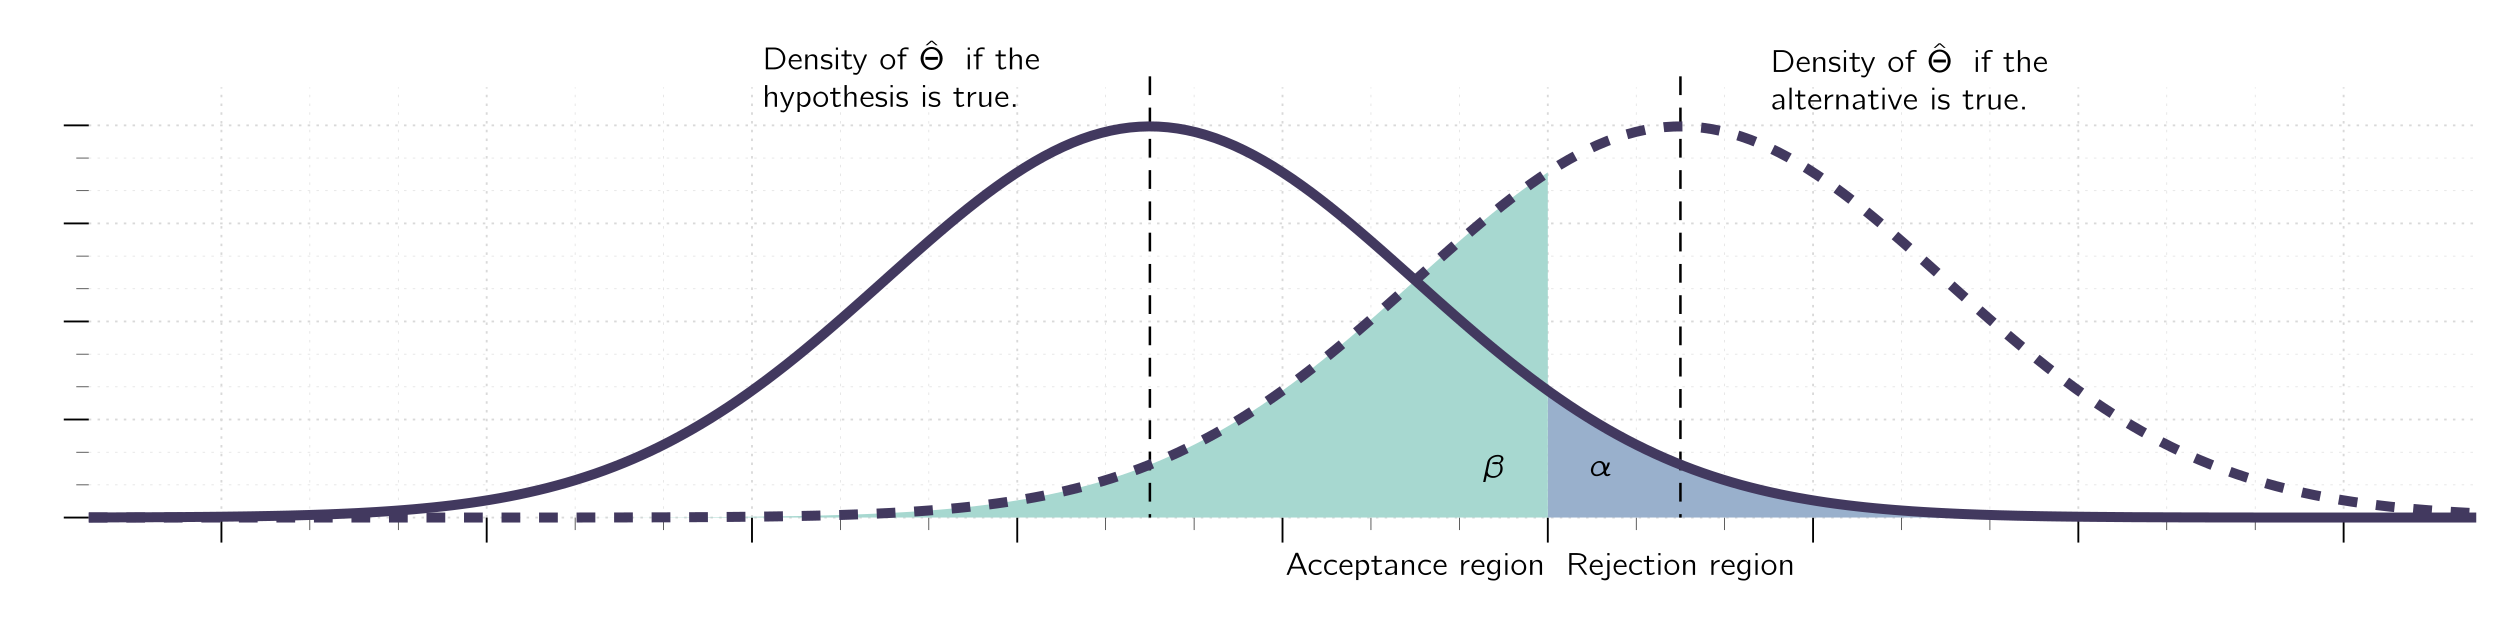 <?xml version="1.0" encoding="UTF-8"?>
<svg xmlns="http://www.w3.org/2000/svg" xmlns:xlink="http://www.w3.org/1999/xlink" width="398.295" height="98.889" viewBox="0 0 398.295 98.889">
<defs>
<g>
<g id="glyph-0-0">
<path d="M 0.531 -3.469 L 0.531 0 L 2.016 0 C 2.875 -0.047 3.641 -0.75 3.641 -1.703 C 3.641 -2.531 3.047 -3.328 2.141 -3.453 C 2.047 -3.469 1.938 -3.469 1.844 -3.469 Z M 0.891 -0.297 L 0.891 -3.172 L 1.797 -3.172 C 2.109 -3.172 2.406 -3.109 2.672 -2.938 C 3.062 -2.672 3.25 -2.25 3.266 -1.797 L 3.266 -1.703 C 3.266 -1.031 2.891 -0.297 1.797 -0.297 Z M 0.891 -0.297 "/>
</g>
<g id="glyph-0-1">
<path d="M 2.25 -0.578 C 2 -0.391 1.734 -0.25 1.422 -0.25 C 0.984 -0.25 0.547 -0.578 0.547 -1.25 L 2.297 -1.25 C 2.297 -1.578 2.234 -1.938 1.984 -2.172 C 1.812 -2.328 1.562 -2.422 1.312 -2.422 C 0.641 -2.422 0.219 -1.797 0.219 -1.172 L 0.219 -1.156 C 0.219 -0.516 0.75 0.031 1.391 0.031 C 1.688 0.031 1.984 -0.062 2.203 -0.219 C 2.234 -0.25 2.266 -0.266 2.266 -0.297 C 2.266 -0.328 2.266 -0.344 2.266 -0.359 Z M 0.578 -1.469 C 0.703 -1.812 0.891 -2.141 1.328 -2.141 C 1.719 -2.141 1.938 -1.828 2 -1.469 Z M 0.578 -1.469 "/>
</g>
<g id="glyph-0-2">
<path d="M 0.766 -1.875 L 0.766 -2.359 L 0.406 -2.359 L 0.406 0 L 0.781 0 L 0.781 -1.281 C 0.781 -1.609 0.875 -2.125 1.344 -2.125 C 1.531 -2.125 1.766 -2.094 1.875 -1.922 C 1.953 -1.812 1.953 -1.688 1.953 -1.547 L 1.953 0 L 2.312 0 L 2.312 -1.562 C 2.312 -1.75 2.312 -1.938 2.219 -2.094 C 2.094 -2.328 1.828 -2.391 1.578 -2.391 C 1.266 -2.391 0.875 -2.203 0.766 -1.875 Z M 0.766 -1.875 "/>
</g>
<g id="glyph-0-3">
<path d="M 0.203 -0.516 C 0.188 -0.422 0.156 -0.312 0.156 -0.234 C 0.156 -0.094 0.75 0 0.812 0.016 C 0.906 0.031 1.016 0.031 1.109 0.031 C 1.516 0.031 2 -0.141 2 -0.672 C 2 -1.172 1.516 -1.344 1.109 -1.406 C 0.891 -1.453 0.516 -1.5 0.516 -1.797 C 0.516 -2.078 0.828 -2.141 1.047 -2.141 L 1.156 -2.141 C 1.344 -2.141 1.531 -2.094 1.703 -2.016 C 1.75 -1.984 1.797 -1.969 1.844 -1.953 L 1.906 -2.25 C 1.641 -2.359 1.359 -2.422 1.078 -2.422 C 0.672 -2.422 0.188 -2.266 0.188 -1.75 C 0.188 -1.422 0.469 -1.203 0.75 -1.109 C 1.047 -1.031 1.672 -1.062 1.672 -0.641 C 1.672 -0.344 1.344 -0.25 1.094 -0.25 C 0.812 -0.25 0.547 -0.328 0.297 -0.469 C 0.266 -0.484 0.234 -0.516 0.203 -0.516 Z M 0.203 -0.516 "/>
</g>
<g id="glyph-0-4">
<path d="M 0.422 -2.359 L 0.422 0 L 0.766 0 L 0.766 -2.359 Z M 0.422 -3.469 L 0.422 -3.109 L 0.766 -3.109 L 0.766 -3.469 Z M 0.422 -3.469 "/>
</g>
<g id="glyph-0-5">
<path d="M 0.609 -3.031 L 0.609 -2.359 L 0.109 -2.359 L 0.109 -2.078 L 0.594 -2.078 L 0.594 -0.672 C 0.594 -0.391 0.625 0.031 1.047 0.031 C 1.328 0.031 1.594 -0.047 1.844 -0.188 L 1.781 -0.453 C 1.594 -0.344 1.453 -0.25 1.25 -0.25 C 0.984 -0.25 0.938 -0.5 0.938 -0.703 L 0.938 -2.078 L 1.75 -2.078 L 1.75 -2.359 L 0.938 -2.359 L 0.938 -3.031 Z M 0.609 -3.031 "/>
</g>
<g id="glyph-0-6">
<path d="M 0.078 -2.359 C 0.094 -2.281 0.141 -2.219 0.172 -2.141 L 1.047 -0.078 C 1.062 -0.062 1.078 -0.047 1.078 -0.016 L 1.078 0 C 1.078 0.062 1.016 0.141 0.984 0.219 C 0.922 0.406 0.812 0.594 0.578 0.594 C 0.422 0.594 0.281 0.562 0.141 0.516 L 0.156 0.828 C 0.297 0.859 0.438 0.875 0.578 0.875 L 0.641 0.875 C 1 0.828 1.156 0.484 1.281 0.203 C 1.609 -0.562 1.938 -1.344 2.25 -2.109 C 2.281 -2.188 2.328 -2.266 2.344 -2.359 L 2.047 -2.359 C 2 -2.359 1.984 -2.328 1.984 -2.297 L 1.938 -2.203 C 1.766 -1.781 1.594 -1.359 1.422 -0.922 C 1.344 -0.75 1.266 -0.562 1.234 -0.375 C 1.172 -0.578 1.094 -0.781 1.016 -0.984 C 0.891 -1.266 0.781 -1.547 0.656 -1.828 L 0.453 -2.297 C 0.438 -2.344 0.422 -2.359 0.375 -2.359 Z M 0.078 -2.359 "/>
</g>
<g id="glyph-0-7">
<path d="M 1.312 -2.422 C 1 -2.375 0.719 -2.25 0.516 -2.016 C 0.312 -1.781 0.203 -1.469 0.203 -1.172 C 0.203 -0.609 0.641 0.031 1.375 0.031 C 2 0.031 2.562 -0.453 2.562 -1.172 C 2.562 -1.766 2.125 -2.422 1.375 -2.422 C 1.359 -2.422 1.328 -2.422 1.312 -2.422 Z M 0.562 -1.141 L 0.562 -1.188 C 0.562 -1.656 0.781 -2.141 1.391 -2.141 C 1.922 -2.141 2.203 -1.703 2.203 -1.219 C 2.203 -0.719 1.938 -0.25 1.375 -0.25 C 0.953 -0.25 0.672 -0.531 0.594 -0.953 C 0.578 -1.016 0.578 -1.078 0.562 -1.141 Z M 0.562 -1.141 "/>
</g>
<g id="glyph-0-8">
<path d="M 0.594 -2.359 L 0.156 -2.359 L 0.156 -2.078 L 0.594 -2.078 L 0.594 0 L 0.953 0 L 0.953 -2.078 L 1.578 -2.078 L 1.578 -2.359 L 0.938 -2.359 L 0.938 -2.875 C 0.938 -3.172 1.266 -3.219 1.469 -3.219 C 1.625 -3.219 1.766 -3.188 1.922 -3.156 L 1.922 -3.469 C 1.797 -3.484 1.656 -3.5 1.516 -3.5 C 1.156 -3.5 0.766 -3.359 0.625 -2.984 C 0.594 -2.875 0.594 -2.781 0.594 -2.672 Z M 0.594 -2.359 "/>
</g>
<g id="glyph-0-9">
<path d="M 0.406 -3.469 L 0.406 0 L 0.781 0 L 0.781 -1.281 C 0.781 -1.609 0.875 -2.125 1.344 -2.125 C 1.531 -2.125 1.766 -2.094 1.875 -1.922 C 1.953 -1.812 1.953 -1.688 1.953 -1.547 L 1.953 0 L 2.312 0 L 2.312 -1.562 C 2.312 -1.75 2.312 -1.922 2.219 -2.094 C 2.094 -2.328 1.828 -2.391 1.578 -2.391 C 1.281 -2.391 0.875 -2.219 0.766 -1.891 L 0.766 -3.469 Z M 0.406 -3.469 "/>
</g>
<g id="glyph-0-10">
<path d="M 0.781 -2.016 L 0.781 -2.359 L 0.422 -2.359 L 0.422 0.828 L 0.781 0.828 L 0.781 -0.328 C 0.984 -0.109 1.156 0.031 1.469 0.031 C 2.109 0.031 2.5 -0.609 2.5 -1.172 C 2.5 -1.688 2.219 -2.391 1.609 -2.391 C 1.328 -2.391 1.062 -2.297 0.859 -2.109 C 0.828 -2.078 0.797 -2.047 0.781 -2.016 Z M 2.125 -1.109 C 2.078 -0.672 1.781 -0.25 1.297 -0.25 C 1.109 -0.25 0.781 -0.406 0.781 -0.641 L 0.781 -1.781 C 0.828 -1.969 1.125 -2.109 1.344 -2.109 C 1.812 -2.109 2.141 -1.625 2.141 -1.203 C 2.141 -1.172 2.141 -1.141 2.125 -1.109 Z M 2.125 -1.109 "/>
</g>
<g id="glyph-0-11">
<path d="M 0.766 -1.75 L 0.766 -2.359 L 0.422 -2.359 L 0.422 0 L 0.766 0 L 0.766 -0.938 C 0.766 -1.016 0.766 -1.078 0.766 -1.156 C 0.766 -1.734 1.203 -2.078 1.75 -2.078 L 1.75 -2.391 C 1.344 -2.391 0.891 -2.141 0.766 -1.75 Z M 0.766 -1.75 "/>
</g>
<g id="glyph-0-12">
<path d="M 0.406 -2.359 L 0.406 -0.672 C 0.406 -0.484 0.422 -0.297 0.547 -0.125 C 0.656 0 0.828 0.031 1 0.031 C 1.359 0.031 1.828 -0.141 1.953 -0.438 L 1.969 0 L 2.312 0 L 2.312 -2.359 L 1.953 -2.359 L 1.953 -1.172 C 1.953 -1.094 1.953 -1.016 1.953 -0.953 C 1.953 -0.766 1.922 -0.578 1.781 -0.438 C 1.641 -0.281 1.438 -0.234 1.234 -0.234 L 1.203 -0.234 C 1.031 -0.234 0.781 -0.234 0.781 -0.594 L 0.781 -2.359 Z M 0.406 -2.359 "/>
</g>
<g id="glyph-0-13">
<path d="M 0.562 -0.422 L 0.562 0 L 0.984 0 L 0.984 -0.422 Z M 0.562 -0.422 "/>
</g>
<g id="glyph-0-14">
<path d="M 0.453 -1.891 C 0.547 -1.938 0.625 -2 0.703 -2.031 C 0.891 -2.125 1.109 -2.156 1.312 -2.156 L 1.359 -2.156 C 1.656 -2.125 1.828 -1.891 1.828 -1.547 C 1.828 -1.469 1.812 -1.406 1.812 -1.328 C 1.25 -1.328 0.281 -1.219 0.281 -0.594 C 0.281 -0.266 0.516 0.031 0.875 0.031 C 1.219 0.031 1.578 -0.062 1.828 -0.344 L 1.828 0 L 2.188 0 L 2.188 -1.312 C 2.188 -1.391 2.188 -1.453 2.188 -1.547 C 2.188 -2.031 1.844 -2.422 1.328 -2.422 C 1.047 -2.422 0.781 -2.375 0.531 -2.266 C 0.5 -2.234 0.438 -2.219 0.438 -2.172 C 0.438 -2.078 0.453 -1.984 0.453 -1.891 Z M 1.812 -1.172 L 1.812 -0.75 C 1.812 -0.375 1.469 -0.234 1.156 -0.234 C 0.938 -0.234 0.625 -0.359 0.625 -0.609 C 0.625 -0.938 1.062 -1.062 1.312 -1.109 C 1.469 -1.141 1.656 -1.172 1.812 -1.172 Z M 1.812 -1.172 "/>
</g>
<g id="glyph-0-15">
<path d="M 0.422 -3.469 L 0.422 0 L 0.766 0 L 0.766 -3.469 Z M 0.422 -3.469 "/>
</g>
<g id="glyph-0-16">
<path d="M 0.078 -2.359 C 0.094 -2.297 0.125 -2.234 0.156 -2.156 L 0.984 -0.078 C 1 -0.047 1 0.016 1.078 0.016 L 1.391 0.016 C 1.422 0 1.438 -0.078 1.453 -0.125 L 2.266 -2.141 C 2.281 -2.219 2.328 -2.281 2.344 -2.359 L 2.016 -2.344 L 1.219 -0.375 L 0.422 -2.344 L 0.328 -2.359 Z M 0.078 -2.359 "/>
</g>
<g id="glyph-0-17">
<path d="M 0.156 0 L 0.406 0 C 0.422 0 0.438 0 0.469 0 C 0.516 0 0.531 -0.031 0.547 -0.078 L 0.609 -0.219 C 0.703 -0.438 0.875 -1 0.984 -1 L 2.578 -1 C 2.656 -1 2.75 -0.672 2.812 -0.516 C 2.891 -0.359 2.984 0 3.078 0 C 3.109 0 3.141 0 3.156 0 L 3.422 0 C 3.391 -0.125 3.328 -0.234 3.297 -0.359 L 3.047 -0.969 C 2.703 -1.797 2.344 -2.625 2.016 -3.453 C 2 -3.484 2 -3.516 1.969 -3.516 L 1.641 -3.516 C 1.578 -3.516 1.578 -3.484 1.562 -3.438 L 1.5 -3.297 C 1.188 -2.516 0.859 -1.734 0.547 -0.969 L 0.297 -0.359 C 0.25 -0.234 0.188 -0.125 0.156 0 Z M 1.047 -1.297 L 1.734 -2.984 L 1.766 -3.094 L 1.781 -3.094 L 2.047 -2.406 L 2.5 -1.297 Z M 1.047 -1.297 "/>
</g>
<g id="glyph-0-18">
<path d="M 2.281 -0.578 C 2.234 -0.547 2.203 -0.516 2.156 -0.5 C 1.938 -0.344 1.688 -0.25 1.406 -0.25 C 0.922 -0.25 0.594 -0.641 0.594 -1.188 C 0.594 -1.609 0.812 -2.125 1.406 -2.125 C 1.656 -2.125 1.859 -2.094 2.094 -1.969 C 2.141 -1.953 2.172 -1.922 2.219 -1.906 L 2.266 -2.203 C 2.156 -2.266 2.047 -2.312 1.938 -2.359 C 1.781 -2.406 1.609 -2.422 1.438 -2.422 C 0.844 -2.422 0.234 -1.969 0.234 -1.188 C 0.234 -0.516 0.75 0.031 1.422 0.031 C 1.703 0.031 1.969 -0.047 2.203 -0.188 C 2.25 -0.219 2.297 -0.25 2.297 -0.297 C 2.297 -0.391 2.281 -0.484 2.281 -0.578 Z M 2.281 -0.578 "/>
</g>
<g id="glyph-0-19">
<path d="M 1.938 -0.641 L 1.953 -0.094 C 1.953 0.25 1.797 0.641 1.359 0.641 C 1.109 0.641 0.859 0.594 0.641 0.5 C 0.547 0.469 0.469 0.422 0.391 0.391 L 0.391 0.641 C 0.391 0.75 0.656 0.812 0.812 0.859 C 1 0.891 1.188 0.906 1.359 0.906 C 1.875 0.906 2.312 0.531 2.312 -0.031 L 2.312 -2.391 L 1.953 -2.391 L 1.953 -1.953 C 1.797 -2.219 1.562 -2.391 1.266 -2.391 C 0.641 -2.391 0.234 -1.781 0.234 -1.188 C 0.234 -0.641 0.641 -0.094 1.219 -0.094 C 1.531 -0.094 1.844 -0.344 1.938 -0.641 Z M 1.953 -1.25 C 1.938 -1.188 1.938 -1.109 1.938 -1.031 C 1.891 -0.75 1.75 -0.375 1.375 -0.375 C 0.938 -0.375 0.594 -0.766 0.594 -1.188 C 0.594 -1.641 0.938 -2.125 1.453 -2.125 C 1.75 -2.125 1.953 -1.797 1.953 -1.562 L 1.953 -1.375 C 1.953 -1.328 1.953 -1.297 1.953 -1.25 Z M 1.953 -1.25 "/>
</g>
<g id="glyph-0-20">
<path d="M 0.531 -3.469 L 0.531 0 L 0.891 0 L 0.891 -1.594 L 1.812 -1.594 L 1.906 -1.578 L 3.016 -0.016 L 3.406 -0.016 L 2.234 -1.641 C 2.609 -1.672 3.25 -2.016 3.25 -2.516 L 3.25 -2.562 C 3.188 -3.266 2.281 -3.469 1.734 -3.469 Z M 0.891 -1.875 L 0.891 -3.172 L 1.672 -3.172 C 1.906 -3.172 2.172 -3.172 2.406 -3.078 C 2.625 -3 2.891 -2.828 2.891 -2.562 C 2.891 -1.938 2.172 -1.875 1.656 -1.875 Z M 0.891 -1.875 "/>
</g>
<g id="glyph-0-21">
<path d="M 0.562 -2.359 L 0.562 0.281 C 0.562 0.516 0.297 0.578 0.109 0.578 C -0.047 0.578 -0.188 0.516 -0.328 0.438 L -0.406 0.719 C -0.219 0.797 0 0.875 0.219 0.875 C 0.562 0.875 0.922 0.703 0.922 0.172 L 0.922 -2.359 Z M 0.562 -3.469 L 0.562 -3.109 L 0.922 -3.109 L 0.922 -3.469 Z M 0.562 -3.469 "/>
</g>
<g id="glyph-1-0">
<path d="M 0.422 -2.719 C 0.516 -2.719 0.625 -2.719 0.703 -2.719 C 0.938 -2.906 1.141 -3.109 1.391 -3.297 C 1.625 -3.109 1.828 -2.906 2.062 -2.719 C 2.141 -2.719 2.25 -2.719 2.344 -2.719 C 2.062 -2.969 1.797 -3.219 1.516 -3.453 C 1.422 -3.453 1.328 -3.453 1.234 -3.453 C 0.953 -3.219 0.703 -2.969 0.422 -2.719 Z M 0.422 -2.719 "/>
</g>
<g id="glyph-2-0">
<path d="M 3.812 -1.719 C 3.812 -2.734 3.016 -3.562 2.062 -3.562 C 1.078 -3.562 0.297 -2.734 0.297 -1.719 C 0.297 -0.688 1.094 0.109 2.047 0.109 C 3.031 0.109 3.812 -0.703 3.812 -1.719 Z M 2.062 -0.234 C 1.359 -0.234 0.766 -0.844 0.766 -1.719 C 0.766 -2.625 1.375 -3.234 2.047 -3.234 C 2.75 -3.234 3.344 -2.609 3.344 -1.719 C 3.344 -0.828 2.734 -0.234 2.062 -0.234 Z M 1.062 -1.969 L 1.062 -1.5 L 3.047 -1.5 L 3.047 -1.969 Z M 1.062 -1.969 "/>
</g>
<g id="glyph-3-0">
<path d="M 2.297 -0.453 C 2.328 -0.266 2.438 -0.062 2.609 0 C 2.891 0.125 3.312 -0.047 3.359 -0.312 L 2.984 -0.312 C 2.969 -0.25 2.875 -0.219 2.812 -0.25 C 2.688 -0.297 2.656 -0.531 2.641 -0.656 C 2.625 -0.688 2.625 -0.75 2.625 -0.781 C 2.641 -0.828 2.719 -0.906 2.719 -0.922 C 2.953 -1.25 3.172 -1.703 3.25 -2.141 C 3.141 -2.141 3 -2.141 2.891 -2.125 L 2.875 -2.047 C 2.812 -1.766 2.703 -1.531 2.594 -1.297 C 2.578 -1.375 2.578 -1.453 2.562 -1.531 C 2.5 -1.859 2.312 -2.172 2.031 -2.297 C 1.719 -2.453 1.344 -2.391 1.047 -2.234 C 0.625 -2.016 0.312 -1.562 0.234 -1.094 C 0.188 -0.75 0.281 -0.375 0.562 -0.141 C 0.625 -0.094 0.672 -0.062 0.75 -0.031 C 1.219 0.156 1.781 -0.062 2.094 -0.297 C 2.172 -0.344 2.234 -0.406 2.297 -0.453 Z M 1.812 -2.047 C 2.172 -1.859 2.203 -1.375 2.234 -0.922 C 2.25 -0.812 2.25 -0.797 2.188 -0.734 C 1.953 -0.484 1.609 -0.266 1.219 -0.234 C 1.031 -0.219 0.859 -0.281 0.75 -0.391 C 0.578 -0.531 0.562 -0.797 0.594 -1.016 C 0.641 -1.391 0.781 -1.781 1.109 -1.984 C 1.297 -2.094 1.594 -2.172 1.812 -2.047 Z M 1.812 -2.047 "/>
</g>
<g id="glyph-3-1">
<path d="M -0.203 0.828 L 0.156 0.828 L 0.219 0.547 C 0.281 0.297 0.328 0.062 0.375 -0.203 L 0.484 -0.109 C 0.703 0.062 1 0.172 1.344 0.172 C 1.453 0.172 1.531 0.172 1.625 0.156 C 2.141 0.062 2.625 -0.297 2.828 -0.797 C 2.891 -0.984 2.906 -1.172 2.906 -1.359 C 2.891 -1.641 2.797 -1.875 2.641 -2.047 C 2.609 -2.094 2.562 -2.125 2.516 -2.172 C 2.578 -2.188 2.625 -2.234 2.688 -2.266 C 2.969 -2.484 3.156 -2.875 2.922 -3.188 C 2.703 -3.469 2.266 -3.547 1.797 -3.469 C 1.328 -3.375 0.875 -3.125 0.625 -2.719 C 0.469 -2.484 0.438 -2.188 0.375 -1.906 C 0.312 -1.641 -0.203 0.781 -0.203 0.828 Z M 2.031 -3.219 C 2.109 -3.219 2.172 -3.219 2.234 -3.219 C 2.359 -3.203 2.484 -3.188 2.578 -3.094 C 2.734 -2.953 2.656 -2.688 2.562 -2.516 C 2.547 -2.484 2.531 -2.453 2.5 -2.422 C 2.469 -2.375 2.375 -2.297 2.312 -2.281 C 2.297 -2.281 2.266 -2.297 2.25 -2.297 C 2.047 -2.375 1.844 -2.359 1.594 -2.344 C 1.5 -2.328 1.375 -2.328 1.297 -2.266 C 1.25 -2.234 1.219 -2.188 1.219 -2.141 C 1.234 -2.062 1.359 -2.031 1.422 -2.031 C 1.531 -2 1.656 -2 1.766 -2 C 1.922 -2 2.062 -2.016 2.203 -2.047 C 2.234 -2.047 2.266 -2.062 2.281 -2.047 C 2.344 -2.016 2.375 -1.953 2.422 -1.906 C 2.531 -1.75 2.547 -1.562 2.547 -1.375 C 2.547 -1.031 2.453 -0.641 2.203 -0.391 C 2.016 -0.203 1.781 -0.109 1.422 -0.109 C 1.094 -0.109 0.719 -0.234 0.578 -0.562 C 0.5 -0.75 0.516 -0.891 0.578 -1.109 L 0.797 -2.141 C 0.828 -2.281 0.844 -2.438 0.906 -2.562 C 1.109 -2.984 1.594 -3.188 2.031 -3.219 Z M 2.031 -3.219 "/>
</g>
</g>
</defs>
<path fill="none" stroke-width="0.1" stroke-linecap="butt" stroke-linejoin="miter" stroke="rgb(84.999%, 84.999%, 84.999%)" stroke-opacity="1" stroke-dasharray="0.399 0.996" stroke-miterlimit="10" d="M 35.217 0.001 L 35.217 68.552 M 49.307 0.001 L 49.307 68.552 M 77.483 0.001 L 77.483 68.552 M 91.569 0.001 L 91.569 68.552 M 119.745 0.001 L 119.745 68.552 M 133.834 0.001 L 133.834 68.552 M 162.006 0.001 L 162.006 68.552 M 176.096 0.001 L 176.096 68.552 M 204.272 0.001 L 204.272 68.552 M 218.358 0.001 L 218.358 68.552 M 246.534 0.001 L 246.534 68.552 M 260.624 0.001 L 260.624 68.552 M 288.795 0.001 L 288.795 68.552 M 302.885 0.001 L 302.885 68.552 M 331.061 0.001 L 331.061 68.552 M 345.147 0.001 L 345.147 68.552 " transform="matrix(1, 0, 0, -1, 14.146, 82.458)"/>
<path fill="none" stroke-width="0.299" stroke-linecap="butt" stroke-linejoin="miter" stroke="rgb(84.999%, 84.999%, 84.999%)" stroke-opacity="1" stroke-dasharray="0.399 0.996" stroke-miterlimit="10" d="M 21.131 0.001 L 21.131 68.552 M 63.393 0.001 L 63.393 68.552 M 105.659 0.001 L 105.659 68.552 M 147.92 0.001 L 147.92 68.552 M 190.182 0.001 L 190.182 68.552 M 232.448 0.001 L 232.448 68.552 M 274.709 0.001 L 274.709 68.552 M 316.971 0.001 L 316.971 68.552 M 359.237 0.001 L 359.237 68.552 " transform="matrix(1, 0, 0, -1, 14.146, 82.458)"/>
<path fill="none" stroke-width="0.1" stroke-linecap="butt" stroke-linejoin="miter" stroke="rgb(84.999%, 84.999%, 84.999%)" stroke-opacity="1" stroke-dasharray="0.399 0.996" stroke-miterlimit="10" d="M -0.001 5.208 L 380.366 5.208 M -0.001 10.415 L 380.366 10.415 M -0.001 20.829 L 380.366 20.829 M -0.001 26.036 L 380.366 26.036 M -0.001 36.45 L 380.366 36.45 M -0.001 41.657 L 380.366 41.657 M -0.001 52.071 L 380.366 52.071 M -0.001 57.278 L 380.366 57.278 " transform="matrix(1, 0, 0, -1, 14.146, 82.458)"/>
<path fill="none" stroke-width="0.299" stroke-linecap="butt" stroke-linejoin="miter" stroke="rgb(84.999%, 84.999%, 84.999%)" stroke-opacity="1" stroke-dasharray="0.399 0.996" stroke-miterlimit="10" d="M -0.001 0.001 L 380.366 0.001 M -0.001 15.622 L 380.366 15.622 M -0.001 31.243 L 380.366 31.243 M -0.001 46.864 L 380.366 46.864 M -0.001 62.485 L 380.366 62.485 " transform="matrix(1, 0, 0, -1, 14.146, 82.458)"/>
<path fill="none" stroke-width="0.1" stroke-linecap="butt" stroke-linejoin="miter" stroke="rgb(0%, 0%, 0%)" stroke-opacity="1" stroke-miterlimit="10" d="M 35.217 -1.991 L 35.217 0.001 M 49.307 -1.991 L 49.307 0.001 M 77.483 -1.991 L 77.483 0.001 M 91.569 -1.991 L 91.569 0.001 M 119.745 -1.991 L 119.745 0.001 M 133.834 -1.991 L 133.834 0.001 M 162.006 -1.991 L 162.006 0.001 M 176.096 -1.991 L 176.096 0.001 M 204.272 -1.991 L 204.272 0.001 M 218.358 -1.991 L 218.358 0.001 M 246.534 -1.991 L 246.534 0.001 M 260.624 -1.991 L 260.624 0.001 M 288.795 -1.991 L 288.795 0.001 M 302.885 -1.991 L 302.885 0.001 M 331.061 -1.991 L 331.061 0.001 M 345.147 -1.991 L 345.147 0.001 " transform="matrix(1, 0, 0, -1, 14.146, 82.458)"/>
<path fill="none" stroke-width="0.299" stroke-linecap="butt" stroke-linejoin="miter" stroke="rgb(0%, 0%, 0%)" stroke-opacity="1" stroke-miterlimit="10" d="M 21.131 -3.983 L 21.131 0.001 M 63.393 -3.983 L 63.393 0.001 M 105.659 -3.983 L 105.659 0.001 M 147.92 -3.983 L 147.92 0.001 M 190.182 -3.983 L 190.182 0.001 M 232.448 -3.983 L 232.448 0.001 M 274.709 -3.983 L 274.709 0.001 M 316.971 -3.983 L 316.971 0.001 M 359.237 -3.983 L 359.237 0.001 " transform="matrix(1, 0, 0, -1, 14.146, 82.458)"/>
<path fill="none" stroke-width="0.1" stroke-linecap="butt" stroke-linejoin="miter" stroke="rgb(0%, 0%, 0%)" stroke-opacity="1" stroke-miterlimit="10" d="M -1.994 5.208 L -0.001 5.208 M -1.994 10.415 L -0.001 10.415 M -1.994 20.829 L -0.001 20.829 M -1.994 26.036 L -0.001 26.036 M -1.994 36.45 L -0.001 36.45 M -1.994 41.657 L -0.001 41.657 M -1.994 52.071 L -0.001 52.071 M -1.994 57.278 L -0.001 57.278 " transform="matrix(1, 0, 0, -1, 14.146, 82.458)"/>
<path fill="none" stroke-width="0.299" stroke-linecap="butt" stroke-linejoin="miter" stroke="rgb(0%, 0%, 0%)" stroke-opacity="1" stroke-miterlimit="10" d="M -3.986 0.001 L -0.001 0.001 M -3.986 15.622 L -0.001 15.622 M -3.986 31.243 L -0.001 31.243 M -3.986 46.864 L -0.001 46.864 M -3.986 62.485 L -0.001 62.485 " transform="matrix(1, 0, 0, -1, 14.146, 82.458)"/>
<path fill-rule="nonzero" fill="rgb(59.804%, 69.019%, 79.999%)" fill-opacity="1" d="M 246.602 82.457 L 373.387 82.457 L 373.215 82.457 L 371.691 82.453 L 364.086 82.453 L 362.562 82.449 L 359.52 82.449 L 358 82.445 L 356.477 82.445 L 354.957 82.441 L 353.434 82.438 L 351.914 82.438 L 350.391 82.434 L 348.871 82.43 L 347.348 82.426 L 345.828 82.422 L 344.305 82.414 L 342.785 82.406 L 341.262 82.402 L 339.742 82.395 L 338.219 82.383 L 336.699 82.371 L 335.176 82.359 L 333.656 82.348 L 332.133 82.332 L 330.613 82.316 L 329.09 82.297 L 327.57 82.277 L 326.047 82.254 L 324.527 82.227 L 323.004 82.195 L 321.484 82.164 L 319.961 82.125 L 318.441 82.086 L 316.918 82.039 L 315.398 81.992 L 313.875 81.934 L 312.355 81.875 L 310.832 81.805 L 309.312 81.73 L 307.789 81.648 L 306.27 81.559 L 304.746 81.461 L 303.227 81.352 L 301.703 81.234 L 300.184 81.105 L 298.66 80.965 L 297.141 80.812 L 295.617 80.645 L 294.098 80.465 L 292.574 80.27 L 291.055 80.059 L 289.531 79.828 L 288.012 79.578 L 286.488 79.312 L 284.969 79.027 L 283.445 78.719 L 281.926 78.387 L 280.402 78.031 L 278.883 77.652 L 277.359 77.25 L 275.84 76.816 L 274.316 76.359 L 272.797 75.871 L 271.273 75.352 L 269.754 74.805 L 268.23 74.223 L 266.711 73.613 L 265.188 72.965 L 263.668 72.285 L 262.145 71.57 L 260.625 70.82 L 259.102 70.035 L 257.582 69.215 L 256.059 68.359 L 254.539 67.465 L 253.016 66.535 L 251.496 65.57 L 249.973 64.57 L 248.453 63.535 L 246.93 62.469 L 246.594 62.223 Z M 246.602 82.457 "/>
<path fill-rule="nonzero" fill="rgb(65.489%, 84.705%, 81.566%)" fill-opacity="1" d="M 35.277 82.457 L 246.602 82.457 L 246.594 27.465 L 245.41 28.246 L 243.887 29.301 L 242.367 30.402 L 240.844 31.547 L 239.324 32.734 L 237.801 33.953 L 236.281 35.203 L 234.758 36.484 L 233.238 37.785 L 231.715 39.105 L 230.195 40.441 L 228.672 41.793 L 227.152 43.148 L 225.629 44.508 L 224.109 45.867 L 222.586 47.227 L 221.066 48.574 L 219.543 49.918 L 218.023 51.246 L 216.5 52.559 L 214.98 53.855 L 213.457 55.129 L 211.938 56.379 L 210.414 57.605 L 208.895 58.805 L 207.371 59.977 L 205.852 61.117 L 204.328 62.227 L 202.809 63.301 L 201.285 64.344 L 199.766 65.352 L 198.242 66.324 L 196.723 67.262 L 195.199 68.16 L 193.68 69.027 L 192.156 69.855 L 190.637 70.648 L 189.113 71.406 L 187.594 72.129 L 186.07 72.816 L 184.551 73.473 L 183.027 74.09 L 181.508 74.68 L 179.984 75.234 L 178.465 75.758 L 176.941 76.254 L 175.422 76.719 L 173.898 77.156 L 172.379 77.566 L 170.859 77.949 L 169.336 78.309 L 167.816 78.645 L 166.293 78.961 L 164.773 79.25 L 163.25 79.523 L 161.73 79.773 L 160.207 80.008 L 158.688 80.223 L 157.164 80.422 L 155.645 80.605 L 154.121 80.777 L 152.602 80.934 L 151.078 81.074 L 149.559 81.207 L 148.035 81.328 L 146.516 81.438 L 144.992 81.539 L 143.473 81.629 L 141.949 81.715 L 140.43 81.789 L 138.906 81.859 L 137.387 81.922 L 135.863 81.977 L 134.344 82.031 L 132.82 82.074 L 131.301 82.117 L 129.777 82.156 L 128.258 82.188 L 126.734 82.219 L 125.215 82.246 L 123.691 82.27 L 122.172 82.293 L 120.648 82.312 L 119.129 82.328 L 117.605 82.344 L 116.086 82.359 L 114.562 82.371 L 113.043 82.383 L 111.52 82.391 L 110 82.398 L 108.477 82.406 L 106.957 82.414 L 105.434 82.418 L 103.914 82.426 L 102.391 82.43 L 100.871 82.434 L 99.348 82.438 L 97.828 82.438 L 96.305 82.441 L 94.785 82.445 L 93.262 82.445 L 91.742 82.449 L 88.699 82.449 L 87.176 82.453 L 79.57 82.453 L 78.047 82.457 Z M 35.277 82.457 "/>
<path fill="none" stroke-width="0.399" stroke-linecap="butt" stroke-linejoin="miter" stroke="rgb(0%, 0%, 0%)" stroke-opacity="1" stroke-dasharray="2.989 1.993" stroke-miterlimit="10" d="M 169.053 70.298 L 169.053 0.001 " transform="matrix(1, 0, 0, -1, 14.146, 82.458)"/>
<path fill="none" stroke-width="0.399" stroke-linecap="butt" stroke-linejoin="miter" stroke="rgb(0%, 0%, 0%)" stroke-opacity="1" stroke-dasharray="2.989 1.993" stroke-miterlimit="10" d="M 253.577 70.298 L 253.577 0.001 " transform="matrix(1, 0, 0, -1, 14.146, 82.458)"/>
<path fill="none" stroke-width="1.594" stroke-linecap="butt" stroke-linejoin="miter" stroke="rgb(25.882%, 22.353%, 37.256%)" stroke-opacity="1" stroke-dasharray="2.989 2.989" stroke-miterlimit="10" d="M -0.001 0.001 L 63.901 0.001 L 65.424 0.005 L 73.03 0.005 L 74.553 0.009 L 77.596 0.009 L 79.116 0.013 L 80.639 0.013 L 82.159 0.017 L 83.682 0.021 L 85.202 0.021 L 86.725 0.024 L 88.245 0.028 L 89.768 0.032 L 91.288 0.04 L 92.811 0.044 L 94.331 0.052 L 95.854 0.06 L 97.374 0.067 L 98.897 0.075 L 100.416 0.087 L 101.94 0.099 L 103.459 0.114 L 104.983 0.13 L 106.502 0.145 L 108.026 0.165 L 109.545 0.188 L 111.069 0.212 L 112.588 0.239 L 114.112 0.271 L 115.631 0.302 L 117.155 0.341 L 118.674 0.384 L 120.198 0.427 L 121.717 0.481 L 123.241 0.536 L 124.76 0.599 L 126.284 0.669 L 127.803 0.743 L 129.327 0.829 L 130.846 0.919 L 132.37 1.02 L 133.889 1.13 L 135.413 1.251 L 136.932 1.384 L 138.456 1.524 L 139.975 1.681 L 141.499 1.853 L 143.018 2.036 L 144.542 2.235 L 146.061 2.45 L 147.584 2.685 L 149.104 2.935 L 150.627 3.208 L 152.147 3.497 L 153.67 3.813 L 155.19 4.149 L 156.713 4.509 L 158.233 4.892 L 159.752 5.302 L 161.276 5.739 L 162.795 6.204 L 164.319 6.7 L 165.838 7.224 L 167.362 7.778 L 168.881 8.368 L 170.405 8.985 L 171.924 9.642 L 173.448 10.329 L 174.967 11.052 L 176.491 11.81 L 178.01 12.603 L 179.534 13.431 L 181.053 14.298 L 182.577 15.196 L 184.096 16.134 L 185.62 17.106 L 187.139 18.114 L 188.663 19.157 L 190.182 20.231 L 191.706 21.341 L 193.225 22.481 L 194.749 23.653 L 196.268 24.853 L 197.792 26.079 L 199.311 27.329 L 200.834 28.603 L 202.354 29.899 L 203.877 31.212 L 205.397 32.54 L 206.92 33.884 L 208.44 35.231 L 209.963 36.591 L 211.483 37.95 L 213.006 39.31 L 214.526 40.665 L 216.049 42.017 L 217.569 43.353 L 219.092 44.673 L 220.612 45.974 L 222.135 47.255 L 223.655 48.505 L 225.178 49.724 L 226.698 50.911 L 228.221 52.056 L 229.741 53.157 L 231.264 54.212 L 232.784 55.216 L 234.307 56.169 L 235.827 57.06 L 237.35 57.892 L 238.87 58.661 L 240.393 59.36 L 241.913 59.993 L 243.436 60.552 L 244.956 61.036 L 246.479 61.446 L 247.999 61.782 L 249.522 62.036 L 251.042 62.208 L 252.565 62.302 L 254.084 62.317 L 255.608 62.251 L 257.127 62.103 L 258.651 61.876 L 260.17 61.567 L 261.694 61.185 L 263.213 60.724 L 264.737 60.188 L 266.256 59.579 L 267.78 58.899 L 269.299 58.153 L 270.823 57.345 L 272.342 56.47 L 273.866 55.54 L 275.385 54.552 L 276.909 53.513 L 278.428 52.427 L 279.952 51.298 L 281.471 50.126 L 282.995 48.915 L 284.514 47.673 L 286.038 46.403 L 287.557 45.11 L 289.081 43.794 L 290.6 42.462 L 292.124 41.118 L 293.643 39.763 L 295.166 38.403 L 296.686 37.044 L 298.209 35.685 L 299.729 34.333 L 301.252 32.985 L 302.772 31.653 L 304.295 30.337 L 305.815 29.032 L 307.338 27.751 L 308.858 26.493 L 310.381 25.259 L 311.901 24.048 L 313.424 22.868 L 314.944 21.72 L 316.467 20.599 L 317.987 19.513 L 319.51 18.458 L 321.03 17.438 L 322.553 16.454 L 324.073 15.505 L 325.596 14.591 L 327.116 13.716 L 328.639 12.876 L 330.159 12.067 L 331.682 11.298 L 333.202 10.563 L 334.725 9.864 L 336.245 9.2 L 337.768 8.571 L 339.288 7.974 L 340.811 7.407 L 342.331 6.872 L 343.854 6.368 L 345.374 5.892 L 346.897 5.446 L 348.416 5.024 L 349.94 4.634 L 351.459 4.267 L 352.983 3.923 L 354.502 3.599 L 356.026 3.302 L 357.545 3.024 L 359.069 2.767 L 360.588 2.528 L 362.112 2.306 L 363.631 2.099 L 365.155 1.911 L 366.674 1.735 L 368.194 1.575 L 369.717 1.427 L 371.237 1.294 L 372.76 1.169 L 374.28 1.056 L 375.803 0.95 L 377.323 0.856 L 378.846 0.77 L 380.366 0.692 " transform="matrix(1, 0, 0, -1, 14.146, 82.458)"/>
<path fill="none" stroke-width="1.594" stroke-linecap="butt" stroke-linejoin="miter" stroke="rgb(25.882%, 22.353%, 37.256%)" stroke-opacity="1" stroke-miterlimit="10" d="M -0.001 0.021 L 1.522 0.024 L 3.042 0.028 L 4.565 0.032 L 6.084 0.036 L 7.608 0.044 L 9.127 0.048 L 10.651 0.056 L 12.17 0.063 L 13.694 0.071 L 15.213 0.083 L 16.737 0.095 L 18.256 0.106 L 19.78 0.122 L 21.299 0.138 L 22.823 0.157 L 24.342 0.177 L 25.866 0.2 L 27.385 0.228 L 28.909 0.255 L 30.428 0.286 L 31.952 0.321 L 33.471 0.364 L 34.995 0.407 L 36.514 0.458 L 38.038 0.509 L 39.557 0.571 L 41.081 0.638 L 42.6 0.708 L 44.124 0.79 L 45.643 0.876 L 47.166 0.974 L 48.686 1.079 L 50.209 1.196 L 51.729 1.321 L 53.252 1.462 L 54.772 1.61 L 56.295 1.774 L 57.815 1.95 L 59.338 2.146 L 60.858 2.353 L 62.381 2.579 L 63.901 2.821 L 65.424 3.083 L 66.944 3.364 L 68.467 3.669 L 69.987 3.997 L 71.51 4.345 L 73.03 4.716 L 74.553 5.118 L 76.073 5.54 L 77.596 5.993 L 79.116 6.478 L 80.639 6.985 L 82.159 7.528 L 83.682 8.103 L 85.202 8.708 L 86.725 9.345 L 88.245 10.017 L 89.768 10.724 L 91.288 11.466 L 92.811 12.243 L 94.331 13.06 L 95.854 13.907 L 97.374 14.794 L 98.897 15.712 L 100.416 16.669 L 101.94 17.661 L 103.459 18.688 L 104.983 19.751 L 106.502 20.845 L 108.026 21.97 L 109.545 23.13 L 111.069 24.313 L 112.588 25.528 L 114.112 26.77 L 115.631 28.036 L 117.155 29.321 L 118.674 30.626 L 120.198 31.95 L 121.717 33.286 L 123.241 34.634 L 124.76 35.985 L 126.284 37.345 L 127.803 38.708 L 129.327 40.063 L 130.846 41.419 L 132.37 42.759 L 133.889 44.087 L 135.413 45.399 L 136.932 46.688 L 138.456 47.954 L 139.975 49.188 L 141.499 50.388 L 143.018 51.552 L 144.542 52.673 L 146.061 53.751 L 147.584 54.778 L 149.104 55.751 L 150.627 56.669 L 152.147 57.528 L 153.67 58.325 L 155.19 59.056 L 156.713 59.72 L 158.233 60.313 L 159.752 60.833 L 161.276 61.274 L 162.795 61.642 L 164.319 61.931 L 165.838 62.142 L 167.362 62.27 L 168.881 62.321 L 170.405 62.29 L 171.924 62.177 L 173.448 61.985 L 174.967 61.712 L 176.491 61.364 L 178.01 60.935 L 179.534 60.435 L 181.053 59.856 L 182.577 59.212 L 184.096 58.493 L 185.62 57.712 L 187.139 56.868 L 188.663 55.962 L 190.182 54.997 L 191.706 53.981 L 193.225 52.915 L 194.749 51.806 L 196.268 50.649 L 197.792 49.458 L 199.311 48.231 L 200.834 46.974 L 202.354 45.688 L 203.877 44.38 L 205.397 43.056 L 206.92 41.716 L 208.44 40.364 L 209.963 39.009 L 211.483 37.649 L 213.006 36.29 L 214.526 34.931 L 216.049 33.583 L 217.569 32.243 L 219.092 30.919 L 220.612 29.61 L 222.135 28.317 L 223.655 27.048 L 225.178 25.802 L 226.698 24.583 L 228.221 23.392 L 229.741 22.228 L 231.264 21.091 L 232.784 19.989 L 234.307 18.923 L 235.827 17.888 L 237.35 16.888 L 238.87 15.923 L 240.393 14.993 L 241.913 14.099 L 243.436 13.243 L 244.956 12.423 L 246.479 11.638 L 247.999 10.888 L 249.522 10.173 L 251.042 9.493 L 252.565 8.845 L 254.084 8.235 L 255.608 7.653 L 257.127 7.106 L 258.651 6.587 L 260.17 6.099 L 261.694 5.642 L 263.213 5.208 L 264.737 4.806 L 266.256 4.427 L 267.78 4.071 L 269.299 3.739 L 270.823 3.431 L 272.342 3.146 L 273.866 2.88 L 275.385 2.63 L 276.909 2.399 L 278.428 2.188 L 279.952 1.993 L 281.471 1.813 L 282.995 1.645 L 284.514 1.493 L 286.038 1.353 L 287.557 1.224 L 289.081 1.106 L 290.6 0.997 L 292.124 0.899 L 293.643 0.81 L 295.166 0.728 L 296.686 0.653 L 298.209 0.583 L 299.729 0.524 L 301.252 0.466 L 302.772 0.419 L 304.295 0.372 L 305.815 0.333 L 307.338 0.294 L 308.858 0.263 L 310.381 0.231 L 311.901 0.204 L 313.424 0.181 L 314.944 0.161 L 316.467 0.142 L 317.987 0.126 L 319.51 0.11 L 321.03 0.099 L 322.553 0.087 L 324.073 0.075 L 325.596 0.063 L 327.116 0.056 L 328.639 0.052 L 330.159 0.044 L 331.682 0.036 L 333.202 0.032 L 334.725 0.028 L 336.245 0.024 L 337.768 0.021 L 339.288 0.021 L 340.811 0.017 L 342.331 0.013 L 343.854 0.013 L 345.374 0.009 L 348.416 0.009 L 349.94 0.005 L 357.545 0.005 L 359.069 0.001 L 380.366 0.001 " transform="matrix(1, 0, 0, -1, 14.146, 82.458)"/>
<g fill="rgb(0%, 0%, 0%)" fill-opacity="1">
<use xlink:href="#glyph-0-0" x="121.477" y="11.041"/>
<use xlink:href="#glyph-0-1" x="125.426" y="11.041"/>
<use xlink:href="#glyph-0-2" x="127.888" y="11.041"/>
<use xlink:href="#glyph-0-3" x="130.621" y="11.041"/>
<use xlink:href="#glyph-0-4" x="132.746" y="11.041"/>
<use xlink:href="#glyph-0-5" x="133.939" y="11.041"/>
</g>
<g fill="rgb(0%, 0%, 0%)" fill-opacity="1">
<use xlink:href="#glyph-0-6" x="135.791" y="11.041"/>
</g>
<g fill="rgb(0%, 0%, 0%)" fill-opacity="1">
<use xlink:href="#glyph-0-7" x="140.059" y="11.041"/>
<use xlink:href="#glyph-0-8" x="142.83" y="11.041"/>
</g>
<g fill="rgb(0%, 0%, 0%)" fill-opacity="1">
<use xlink:href="#glyph-1-0" x="147.043" y="9.934"/>
</g>
<g fill="rgb(0%, 0%, 0%)" fill-opacity="1">
<use xlink:href="#glyph-2-0" x="146.37" y="11.041"/>
</g>
<g fill="rgb(0%, 0%, 0%)" fill-opacity="1">
<use xlink:href="#glyph-0-4" x="153.755" y="11.041"/>
<use xlink:href="#glyph-0-8" x="154.949" y="11.041"/>
</g>
<g fill="rgb(0%, 0%, 0%)" fill-opacity="1">
<use xlink:href="#glyph-0-5" x="158.485" y="11.041"/>
<use xlink:href="#glyph-0-9" x="160.486" y="11.041"/>
<use xlink:href="#glyph-0-1" x="163.219" y="11.041"/>
</g>
<g fill="rgb(0%, 0%, 0%)" fill-opacity="1">
<use xlink:href="#glyph-0-9" x="121.477" y="17.019"/>
<use xlink:href="#glyph-0-6" x="124.21" y="17.019"/>
<use xlink:href="#glyph-0-10" x="126.635" y="17.019"/>
<use xlink:href="#glyph-0-7" x="129.367" y="17.019"/>
<use xlink:href="#glyph-0-5" x="132.139" y="17.019"/>
<use xlink:href="#glyph-0-9" x="134.14" y="17.019"/>
<use xlink:href="#glyph-0-1" x="136.872" y="17.019"/>
<use xlink:href="#glyph-0-3" x="139.335" y="17.019"/>
<use xlink:href="#glyph-0-4" x="141.46" y="17.019"/>
<use xlink:href="#glyph-0-3" x="142.653" y="17.019"/>
</g>
<g fill="rgb(0%, 0%, 0%)" fill-opacity="1">
<use xlink:href="#glyph-0-4" x="146.621" y="17.019"/>
<use xlink:href="#glyph-0-3" x="147.814" y="17.019"/>
</g>
<g fill="rgb(0%, 0%, 0%)" fill-opacity="1">
<use xlink:href="#glyph-0-5" x="151.787" y="17.019"/>
<use xlink:href="#glyph-0-11" x="153.788" y="17.019"/>
<use xlink:href="#glyph-0-12" x="155.616" y="17.019"/>
<use xlink:href="#glyph-0-1" x="158.349" y="17.019"/>
<use xlink:href="#glyph-0-13" x="160.811" y="17.019"/>
</g>
<g fill="rgb(0%, 0%, 0%)" fill-opacity="1">
<use xlink:href="#glyph-0-0" x="282.074" y="11.456"/>
<use xlink:href="#glyph-0-1" x="286.023" y="11.456"/>
<use xlink:href="#glyph-0-2" x="288.485" y="11.456"/>
<use xlink:href="#glyph-0-3" x="291.218" y="11.456"/>
<use xlink:href="#glyph-0-4" x="293.343" y="11.456"/>
<use xlink:href="#glyph-0-5" x="294.536" y="11.456"/>
</g>
<g fill="rgb(0%, 0%, 0%)" fill-opacity="1">
<use xlink:href="#glyph-0-6" x="296.388" y="11.456"/>
</g>
<g fill="rgb(0%, 0%, 0%)" fill-opacity="1">
<use xlink:href="#glyph-0-7" x="300.656" y="11.456"/>
<use xlink:href="#glyph-0-8" x="303.427" y="11.456"/>
</g>
<g fill="rgb(0%, 0%, 0%)" fill-opacity="1">
<use xlink:href="#glyph-1-0" x="307.64" y="10.35"/>
</g>
<g fill="rgb(0%, 0%, 0%)" fill-opacity="1">
<use xlink:href="#glyph-2-0" x="306.967" y="11.456"/>
</g>
<g fill="rgb(0%, 0%, 0%)" fill-opacity="1">
<use xlink:href="#glyph-0-4" x="314.353" y="11.456"/>
<use xlink:href="#glyph-0-8" x="315.547" y="11.456"/>
</g>
<g fill="rgb(0%, 0%, 0%)" fill-opacity="1">
<use xlink:href="#glyph-0-5" x="319.083" y="11.456"/>
<use xlink:href="#glyph-0-9" x="321.084" y="11.456"/>
<use xlink:href="#glyph-0-1" x="323.817" y="11.456"/>
</g>
<g fill="rgb(0%, 0%, 0%)" fill-opacity="1">
<use xlink:href="#glyph-0-14" x="282.074" y="17.434"/>
<use xlink:href="#glyph-0-15" x="284.672" y="17.434"/>
<use xlink:href="#glyph-0-5" x="285.865" y="17.434"/>
<use xlink:href="#glyph-0-1" x="287.866" y="17.434"/>
<use xlink:href="#glyph-0-11" x="290.329" y="17.434"/>
<use xlink:href="#glyph-0-2" x="292.157" y="17.434"/>
<use xlink:href="#glyph-0-14" x="294.89" y="17.434"/>
<use xlink:href="#glyph-0-5" x="297.488" y="17.434"/>
<use xlink:href="#glyph-0-4" x="299.489" y="17.434"/>
<use xlink:href="#glyph-0-16" x="300.682" y="17.434"/>
<use xlink:href="#glyph-0-1" x="303.107" y="17.434"/>
</g>
<g fill="rgb(0%, 0%, 0%)" fill-opacity="1">
<use xlink:href="#glyph-0-4" x="307.418" y="17.434"/>
<use xlink:href="#glyph-0-3" x="308.611" y="17.434"/>
</g>
<g fill="rgb(0%, 0%, 0%)" fill-opacity="1">
<use xlink:href="#glyph-0-5" x="312.579" y="17.434"/>
<use xlink:href="#glyph-0-11" x="314.58" y="17.434"/>
<use xlink:href="#glyph-0-12" x="316.408" y="17.434"/>
<use xlink:href="#glyph-0-1" x="319.141" y="17.434"/>
</g>
<g fill="rgb(0%, 0%, 0%)" fill-opacity="1">
<use xlink:href="#glyph-0-13" x="321.609" y="17.434"/>
</g>
<g fill="rgb(0%, 0%, 0%)" fill-opacity="1">
<use xlink:href="#glyph-3-0" x="253.236" y="75.824"/>
</g>
<g fill="rgb(0%, 0%, 0%)" fill-opacity="1">
<use xlink:href="#glyph-3-1" x="236.495" y="75.962"/>
</g>
<g fill="rgb(0%, 0%, 0%)" fill-opacity="1">
<use xlink:href="#glyph-0-17" x="204.814" y="91.583"/>
</g>
<g fill="rgb(0%, 0%, 0%)" fill-opacity="1">
<use xlink:href="#glyph-0-18" x="208.252" y="91.583"/>
<use xlink:href="#glyph-0-18" x="210.714" y="91.583"/>
<use xlink:href="#glyph-0-1" x="213.177" y="91.583"/>
<use xlink:href="#glyph-0-10" x="215.64" y="91.583"/>
<use xlink:href="#glyph-0-5" x="218.373" y="91.583"/>
<use xlink:href="#glyph-0-14" x="220.374" y="91.583"/>
<use xlink:href="#glyph-0-2" x="222.971" y="91.583"/>
<use xlink:href="#glyph-0-18" x="225.704" y="91.583"/>
<use xlink:href="#glyph-0-1" x="228.167" y="91.583"/>
</g>
<g fill="rgb(0%, 0%, 0%)" fill-opacity="1">
<use xlink:href="#glyph-0-11" x="232.378" y="91.583"/>
<use xlink:href="#glyph-0-1" x="234.206" y="91.583"/>
<use xlink:href="#glyph-0-19" x="236.669" y="91.583"/>
<use xlink:href="#glyph-0-4" x="239.402" y="91.583"/>
<use xlink:href="#glyph-0-7" x="240.595" y="91.583"/>
<use xlink:href="#glyph-0-2" x="243.366" y="91.583"/>
</g>
<g fill="rgb(0%, 0%, 0%)" fill-opacity="1">
<use xlink:href="#glyph-0-20" x="249.487" y="91.583"/>
<use xlink:href="#glyph-0-1" x="253.045" y="91.583"/>
<use xlink:href="#glyph-0-21" x="255.507" y="91.583"/>
<use xlink:href="#glyph-0-1" x="256.855" y="91.583"/>
<use xlink:href="#glyph-0-18" x="259.318" y="91.583"/>
<use xlink:href="#glyph-0-5" x="261.78" y="91.583"/>
<use xlink:href="#glyph-0-4" x="263.781" y="91.583"/>
<use xlink:href="#glyph-0-7" x="264.975" y="91.583"/>
<use xlink:href="#glyph-0-2" x="267.746" y="91.583"/>
</g>
<g fill="rgb(0%, 0%, 0%)" fill-opacity="1">
<use xlink:href="#glyph-0-11" x="272.232" y="91.583"/>
<use xlink:href="#glyph-0-1" x="274.06" y="91.583"/>
<use xlink:href="#glyph-0-19" x="276.523" y="91.583"/>
<use xlink:href="#glyph-0-4" x="279.256" y="91.583"/>
<use xlink:href="#glyph-0-7" x="280.449" y="91.583"/>
<use xlink:href="#glyph-0-2" x="283.22" y="91.583"/>
</g>
</svg>
